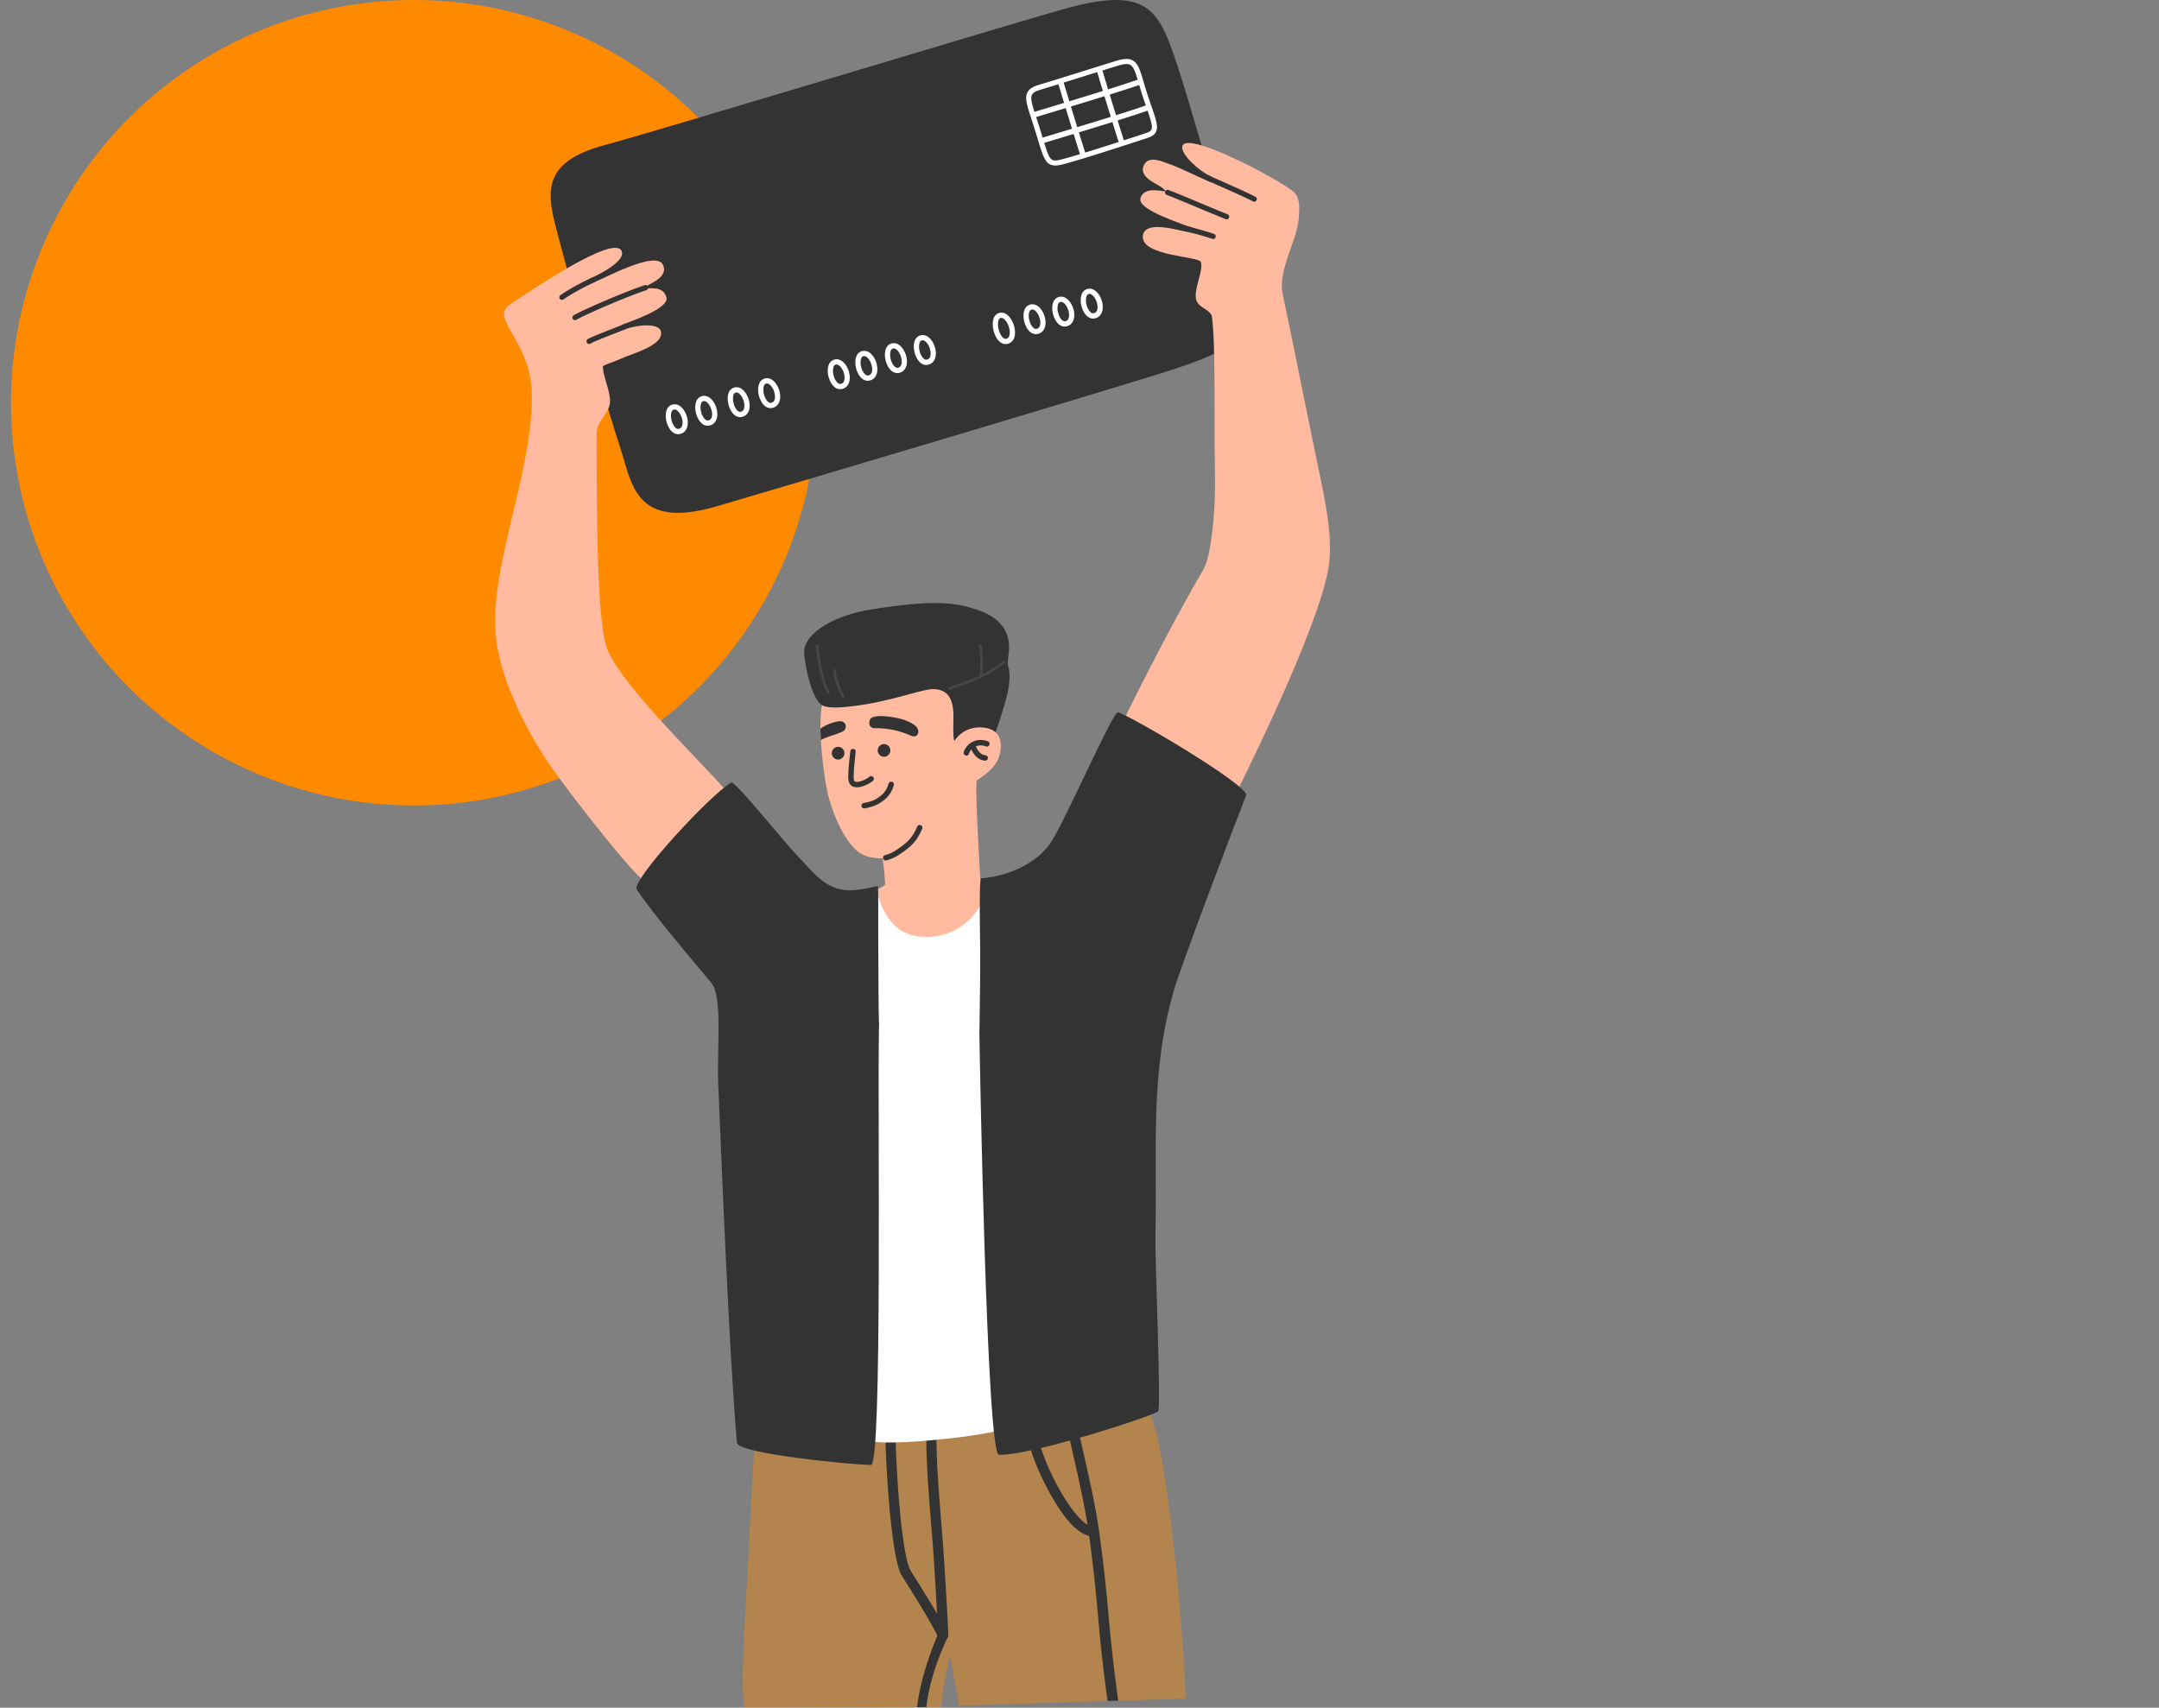 <svg width="134" height="106" fill="none" xmlns="http://www.w3.org/2000/svg"><rect width="100%" height="100%" fill="#808080" stroke="none"/><circle cx="25.684" cy="25" r="25" fill="#FF8A00"/><path fill-rule="evenodd" clip-rule="evenodd" d="M76.649 16.11c-.736-2.556-3.002-10.322-3.486-11.777C71.98.775 71.465-.92 66.235.504c-2.98.813-25.791 7.734-28.67 8.491-4.52 1.19-3.467 3.505-2.712 6.435.576 2.236 3.078 10.67 3.63 12.326.742 2.224.88 5.158 5.983 3.677 2.908-.843 25.762-7.64 28.612-8.588 4.949-1.645 4.74-2.67 3.57-6.735z" fill="#333"/><path d="M71.46 6.58a60.598 60.598 0 01-.222-.656 26.983 26.983 0 01-.261-.845c-.211-.717-.34-1.149-.68-1.332-.236-.126-.546-.115-1.036.036-.716.221-1.423.443-2.107.657-1.09.341-2.03.636-2.646.817-.405.12-.625.26-.736.472-.183.348-.03.815.247 1.663a53.525 53.525 0 01.395 1.259c.225.744.35 1.154.553 1.391.243.281.561.271.996.16l.024-.007c1.145-.303 3.288-.995 5.233-1.633.28-.091.441-.207.525-.377.158-.317.01-.747-.284-1.604zm-6.94 1.337c-.072-.228-.14-.437-.2-.622l-.01-.03 1.833-.554-.1-.325c-.779.237-1.448.438-1.838.556-.17-.534-.253-.875-.153-1.065.067-.127.235-.225.546-.316.297-.087.669-.2 1.095-.333l.35 1.158.1.325.392 1.28c-.755.23-1.413.427-1.824.552l-.191-.626zm1.387 1.974c-.45.12-.589.075-.7-.054-.134-.156-.243-.47-.397-.97l1.826-.551c.135.435.269.86.394 1.252-.43.13-.817.242-1.123.323zm.11-4.764a1208.443 1208.443 0 012.08-.65l.354 1.17c-.69.216-1.416.438-2.082.64l-.352-1.16zm.45 1.485c.667-.202 1.393-.425 2.083-.64.126.415.259.848.392 1.28-.687.215-1.412.437-2.082.64l-.392-1.28zm.888 2.857c-.125-.391-.259-.816-.394-1.252.67-.204 1.395-.426 2.082-.64.132.427.264.847.388 1.237-.673.217-1.41.451-2.076.655zm1.066-5.093c.31-.097.62-.194.934-.29.06-.02.118-.035.171-.05.298-.076.494-.079.622-.01.199.106.31.417.463.925a80.74 80.74 0 01-1.836.595l-.354-1.17zm.453 1.495c.7-.22 1.346-.428 1.833-.594a24.019 24.019 0 00.41 1.271c-.478.165-1.133.377-1.85.603a355.55 355.55 0 01-.393-1.28zm2.59 2.175c-.044.087-.149.154-.342.217-.345.114-.827.271-1.368.447-.124-.39-.255-.808-.388-1.235.722-.227 1.38-.44 1.86-.606.211.615.328.995.238 1.177z" fill="#fff"/><path fill-rule="evenodd" clip-rule="evenodd" d="M61.59 45.588c.388-1.244.466-2.256.447-2.874-.027-.909-.206-2.139-1.526-3.162-.74-.571-2.342-1.016-4.082-.78-1.711.23-3.41.953-4.422 2.39-.34.481-1.143 1.618-1.083 4.223.028 1.22.244 2.937.424 3.755.298 1.351 1.046 3.047 1.9 3.718.228.179.533.313.821.365.349.062.691.059.694.06.07.058.18 1.583.178 1.608-.01.252-2.791 1.125-2.791 1.125.173.95 2.647 2.78 4.941 2.67 1.777-.086 5.185-.618 5.89-2.36 0 0-2.095-.861-2.142-1.833-.003-.047-.299-4.9-.234-5.92.06-.938.708-2.098.985-2.985z" fill="#FFBA9F"/><path fill-rule="evenodd" clip-rule="evenodd" d="M54.414 45.203c-.149.002-.24.008-.356-.08-.158-.12-.13-.482.045-.569.297-.149.767-.108 1.08-.067.523.068 1.124.192 1.563.515.197.145.277.304.24.495a.255.255 0 01-.219.21c-.135.016-.294-.069-.411-.115a4.792 4.792 0 00-.832-.265c-.372-.071-.73-.13-1.11-.124zm-3.466.729a8.326 8.326 0 01-.018-.368 4.227 4.227 0 01-.008-.327c.263-.217.662-.357.978-.436.288-.071.437-.038.548.122.093.133.031.288-.015.37-.066.12-.272.171-.388.22-.284.122-.774.237-1.097.42zm2.164.727c-.034.32-.117 1.018-.121 1.34-.001.083-.01.182-.006.28.003.07.01.14.042.193.022.038.062.052.107.058.05.007.105.003.163-.008.254-.045.544-.203.66-.307a.168.168 0 11.225.252 2 2 0 01-.826.387c-.268.048-.502-.012-.619-.208a.683.683 0 01-.084-.286c-.012-.124 0-.258 0-.364.004-.33.09-1.044.124-1.373a.169.169 0 01.335.036zm.48 3.191c.295-.054.566-.139.7-.212.478-.265.73-.527.862-1.006a.169.169 0 01.325.089c-.157.573-.451.894-1.024 1.212-.153.085-.464.187-.803.248a.169.169 0 01-.06-.331zm-1.595-3.49c.216-.012.4.155.412.372a.393.393 0 01-.369.415.393.393 0 01-.412-.372.393.393 0 01.369-.415zm2.85-.172c.215-.012.4.155.412.372a.393.393 0 01-.369.415.393.393 0 01-.412-.372.393.393 0 01.369-.415zm.068 6.9c.39-.112.61-.254.783-.37.646-.434.937-.735 1.227-1.398a.169.169 0 11.309.135c-.32.73-.636 1.065-1.348 1.543-.193.13-.441.289-.878.414a.169.169 0 01-.093-.324z" fill="#333"/><path fill-rule="evenodd" clip-rule="evenodd" d="M49.92 40.268c-.091.393.378 3.254 1.197 3.554.429.157 1.16.095 1.934-.002 2.37-.3 4.198-1.07 4.906-1.045 1.006.035 1.26.784 1.218 1.974-.012.332-.03 1.165.075 1.255.044.038.355-.545 1.169-.739.72-.17.89.006 1.328.266.035.02.646-1.827.797-2.553.132-.633.152-1.21.047-1.567-.08-.273-.028-.477.017-.873.168-1.476-.715-2.285-2.005-2.705-1.294-.423-2.645-.64-6.665.02-1.71.282-3.72 1.146-4.017 2.415z" fill="#333"/><path fill-rule="evenodd" clip-rule="evenodd" d="M58.878 42.66c.212-.07.821-.297 1.032-.37.829-.28 1.692-.697 2.36-1.277a.085.085 0 01.118.008.085.085 0 01-.008.119c-.684.594-1.567 1.023-2.415 1.31-.212.072-.822.3-1.034.37a.084.084 0 11-.053-.16z" fill="#464646"/><path fill-rule="evenodd" clip-rule="evenodd" d="M60.919 40.027c.097.447.135 1.354.039 1.94a.085.085 0 01-.097.07.085.085 0 01-.07-.097c.094-.567.057-1.445-.037-1.877a.084.084 0 01.165-.036zm-10.125.06c.133 1.17.338 2.22.703 2.86a.084.084 0 01-.146.084c-.374-.655-.589-1.727-.724-2.926a.084.084 0 01.167-.019zm1.076 1.525c.01.128.033.253.064.378l.027.105c.102.394.262.75.443 1.112a.085.085 0 01-.15.076 5.774 5.774 0 01-.483-1.253 2.688 2.688 0 01-.07-.403.084.084 0 11.168-.015z" fill="#464646"/><path fill-rule="evenodd" clip-rule="evenodd" d="M58.922 46.815c-.028-.004.145-1.174 1.262-1.566.51-.18 1.37-.15 1.736.345.187.252.223.651.187.948-.082.68-.429 1.097-.955 1.528-.15.123-.335.248-.547.387-.059.039-1.588-1.456-1.683-1.642z" fill="#FFBA9F"/><path fill-rule="evenodd" clip-rule="evenodd" d="M59.811 46.703a.977.977 0 01.216-.392c.312-.355.797-.49 1.306-.285a.17.17 0 01-.126.313c-.36-.145-.705-.057-.926.195a.632.632 0 00-.143.252.169.169 0 01-.327-.083z" fill="#333"/><path fill-rule="evenodd" clip-rule="evenodd" d="M60.538 46.234l-.002-.006s.063.183.153.327c.101.163.25.304.464.324a.169.169 0 11-.032.336c-.326-.032-.564-.233-.718-.482a1.634 1.634 0 01-.199-.45.168.168 0 11.334-.049z" fill="#333"/><path fill-rule="evenodd" clip-rule="evenodd" d="M46.961 87.288c-.258 4.17-.448 8.263-.681 12.465-.155 2.795-.262 4.841-.086 6.248l12.223-.035c.043-.872.202-1.478.514-3.137.026-.137.318 1.388.59 3.049l14.061-.442c-.037-2.51-.72-11.231-1.668-15.895-.129-.636-.638-2.166-1.199-3.788-.728-2.106-23.61-.791-23.754 1.535z" fill="#FF8A00" fill-opacity=".4"/><path fill-rule="evenodd" clip-rule="evenodd" d="M65.486 84.742c.45 3.229 1.644 7.206 2.095 10.468.627 4.538.524 5.835 1.165 10.376l.66-.021c-.642-4.54-.553-5.907-1.18-10.444-.452-3.263-1.646-7.24-2.095-10.47a.326.326 0 10-.645.09zm-6.926 15.883c-.57 1.326-1.4 3.272-1.639 5.342l.574-.003c.181-1.638.805-3.236 1.327-4.344.076-.163-.263-.995-.263-.995z" fill="#333"/><path fill-rule="evenodd" clip-rule="evenodd" d="M58.163 100.177c-.065-1.19-.164-2.755-.171-2.878-.182-3-.505-5.48-.505-8.487a.316.316 0 01.632 0c0 2.993.323 5.462.504 8.449.012.184.225 3.574.229 4.168 0 .191-.076.29-.088.303a.307.307 0 01-.176.097.305.305 0 01-.225-.042.307.307 0 01-.121-.137c-.56-1.19-2.288-3.853-2.334-3.952-.66-1.432-.953-7.37-.948-8.481 0-.155.017-.249.025-.272a.31.31 0 01.094-.142.31.31 0 01.199-.078.302.302 0 01.247.107c.072.081.095.19.07.288a3.551 3.551 0 00-.002.1c-.004.76.129 3.832.43 6.086.124.933.273 1.722.46 2.127.033.073.963 1.51 1.68 2.744zm-3.099-10.912zm9.482.311c.013.071.043.232.088.378.3.975 1.202 2.913 2.142 4.024.348.412.682.719 1.003.747a.316.316 0 11-.055.63c-.444-.04-.951-.4-1.431-.968-.992-1.174-1.946-3.218-2.264-4.247a2.66 2.66 0 01-.12-.54.61.61 0 01.021-.224.351.351 0 01.241-.245.317.317 0 01.375.444z" fill="#333"/><path fill-rule="evenodd" clip-rule="evenodd" d="M42.239 26.93c.436-.124.533-.636.384-1.101-.084-.26-.24-.498-.424-.625a.548.548 0 00-.486-.086.525.525 0 00-.337.339c-.075.203-.072.48-.002.74.07.263.21.504.383.635a.534.534 0 00.482.098zm-.089-.313c-.096.027-.18-.019-.25-.091a.972.972 0 01-.212-.413 1.048 1.048 0 01-.027-.473c.021-.1.061-.184.148-.211.096-.03.185.017.263.09.106.1.19.25.241.41.05.156.07.323.036.462-.025.106-.086.193-.199.226zm1.922-.211c.436-.124.533-.635.384-1.101-.084-.26-.24-.498-.425-.624a.548.548 0 00-.485-.087.524.524 0 00-.337.34c-.076.202-.073.48-.002.74.07.263.21.503.383.635a.533.533 0 00.482.097zm-.09-.313c-.095.027-.178-.018-.248-.091a.97.97 0 01-.213-.413 1.046 1.046 0 01-.027-.472c.02-.1.061-.185.148-.212.095-.03.185.017.263.09.105.1.19.25.24.41.051.157.07.323.037.462-.025.107-.086.194-.2.226zm2.099-.223c.235-.066.37-.239.423-.462.045-.19.025-.42-.045-.637-.083-.26-.238-.497-.421-.625a.541.541 0 00-.483-.087.52.52 0 00-.334.338c-.074.203-.07.48 0 .74.071.262.209.503.381.634.14.107.303.15.48.1zm-.089-.312c-.094.026-.175-.02-.244-.092a.982.982 0 01-.212-.414 1.056 1.056 0 01-.029-.472c.02-.1.06-.184.144-.21.094-.03.182.018.258.09.105.1.19.251.24.41a.9.9 0 01.038.463c-.025.106-.084.193-.195.225zm1.981-.246c.437-.123.534-.635.384-1.1-.083-.261-.24-.498-.424-.625a.55.55 0 00-.486-.087.525.525 0 00-.337.34c-.075.202-.072.48-.002.74.071.263.21.504.384.635.14.106.304.148.481.097zM47.884 25c-.096.028-.179-.018-.249-.091a.966.966 0 01-.212-.413 1.044 1.044 0 01-.028-.472c.021-.1.061-.185.148-.212.096-.03.185.017.263.09a.98.98 0 01.241.41c.05.157.07.324.037.462-.026.107-.086.194-.2.226zm4.41-.863c.436-.124.533-.636.384-1.102-.084-.26-.24-.497-.425-.624a.548.548 0 00-.485-.086.524.524 0 00-.337.339c-.076.202-.073.48-.002.74.07.263.21.504.383.635a.532.532 0 00.482.098zm-.09-.314c-.095.028-.178-.018-.248-.09a.97.97 0 01-.213-.413 1.048 1.048 0 01-.028-.473c.022-.1.062-.185.149-.212.095-.03.184.018.262.091.106.1.19.25.242.409.05.157.07.324.036.462-.026.107-.086.194-.2.226zm1.802-.21c.437-.124.534-.635.384-1.1-.083-.261-.24-.498-.424-.625a.548.548 0 00-.486-.087.525.525 0 00-.337.34c-.075.202-.072.48-.002.74.071.263.21.504.384.635a.53.53 0 00.481.097zm-.088-.313c-.096.027-.18-.018-.25-.091a.968.968 0 01-.213-.412 1.05 1.05 0 01-.027-.473c.021-.1.062-.185.148-.212.096-.03.185.017.263.09.106.1.19.25.241.41.05.157.07.324.037.462-.026.106-.086.194-.2.226zm1.922-.163c.438-.124.534-.636.385-1.102-.084-.26-.24-.497-.424-.624a.547.547 0 00-.486-.086.525.525 0 00-.337.339c-.075.203-.072.48-.002.74.07.263.21.504.383.635a.532.532 0 00.482.098zm-.088-.313c-.096.027-.179-.019-.249-.092a.97.97 0 01-.213-.412 1.046 1.046 0 01-.027-.473c.021-.1.061-.185.148-.211.096-.03.185.017.263.09.106.1.19.25.241.41.05.156.07.323.037.462-.026.106-.087.194-.2.226zm1.883-.191c.437-.124.534-.636.384-1.101-.083-.26-.24-.498-.424-.625a.548.548 0 00-.486-.086.524.524 0 00-.337.339c-.075.203-.072.48-.002.74.071.263.21.504.384.635a.53.53 0 00.481.098zm-.088-.313c-.096.027-.18-.019-.25-.092a.967.967 0 01-.213-.412 1.055 1.055 0 01-.027-.473c.022-.1.061-.184.148-.211.096-.03.185.017.263.09.106.1.19.25.241.41a.89.89 0 01.037.461c-.026.107-.086.195-.2.227zm6.897-1.599c.436-.124.534-.635.384-1.1-.084-.26-.24-.497-.424-.624a.55.55 0 00-.486-.086.524.524 0 00-.337.338c-.075.203-.072.481-.002.74.07.263.21.504.383.635a.532.532 0 00.481.097zm-.089-.313c-.096.027-.18-.018-.25-.091a.963.963 0 01-.212-.412 1.045 1.045 0 01-.027-.472c.021-.1.061-.185.148-.212.096-.029.185.018.263.09.106.1.19.25.241.41a.88.88 0 01.036.461c-.025.107-.086.194-.199.226zm-1.801.932a.57.57 0 00.387-.358c.085-.218.072-.516-.017-.793-.087-.274-.246-.525-.43-.66a.54.54 0 00-.494-.1.518.518 0 00-.335.354c-.072.211-.063.503.01.776.075.276.216.53.391.67.144.115.31.16.488.11zm-.088-.314c-.096.028-.18-.024-.251-.103a1.11 1.11 0 01-.226-.45 1.198 1.198 0 01-.035-.51c.02-.105.056-.196.143-.223.095-.03.184.024.263.103.11.108.2.272.254.445.055.171.077.352.045.501-.024.113-.08.205-.193.237zm3.762-.776c.436-.124.533-.636.384-1.101-.084-.26-.24-.498-.424-.625a.549.549 0 00-.486-.086.525.525 0 00-.337.339c-.076.203-.072.481-.002.74.07.263.21.504.383.635a.532.532 0 00.482.098zm-.09-.313c-.095.027-.178-.019-.249-.091a.969.969 0 01-.212-.413 1.044 1.044 0 01-.027-.472c.02-.1.061-.185.148-.212.096-.03.185.017.263.09.105.1.19.25.24.41.052.157.07.323.037.462-.025.106-.086.194-.2.226zm1.856-.183c.436-.124.534-.636.384-1.101-.084-.26-.24-.498-.424-.625a.548.548 0 00-.486-.086.524.524 0 00-.337.339c-.075.203-.072.48-.002.74.07.264.21.504.384.635.14.106.304.148.481.098zm-.089-.313c-.096.027-.179-.019-.249-.091a.97.97 0 01-.213-.413 1.049 1.049 0 01-.027-.473c.021-.1.061-.184.148-.211.096-.03.185.017.263.09.106.1.19.25.241.41.05.156.07.323.036.462-.025.106-.086.194-.199.226z" fill="#fff"/><path fill-rule="evenodd" clip-rule="evenodd" d="M37.42 22.762c-.113-.062.837-.357 1.074-.475.63-.316 2.75-.825 2.524-1.724-.133-.531-1.509-.405-2.226-.12-.402.16-.542-.065-.117-.305.198-.11 2.868-.946 2.687-1.669-.207-.827-1.184-.47-1.293-.62-.106-.147 1.478-.532 1.084-1.401-.451-.993-3.91 1.001-4.51 1.163-.183.05-.17-.25.075-.364.757-.352 2.108-1.08 1.863-1.663-.453-1.075-5.66 2.477-6.917 3.308-1.337.885 1.3 2.22 1.345 5.596.07 5.193-2.992 11.366-2.12 15.81.513 2.611 2.021 5.506 3.538 7.616 1.25 1.74 5.296 6.959 5.778 6.895.225-.03 5.241-5.087 5.233-5.177-.054-.598-6.568-6.555-7.726-9.28-.708-1.667-.667-9.074-.684-13.42-.003-.843.902-1.311.835-2.137-.058-.714-.444-1.475-.444-2.033z" fill="#FFBA9F"/><path fill-rule="evenodd" clip-rule="evenodd" d="M34.957 18.593c.611-.41 1.186-.718 1.904-1.06a.163.163 0 00-.14-.294c-.734.35-1.32.665-1.945 1.084a.163.163 0 00.181.27zm.841 1.24a.163.163 0 01-.25-.2.177.177 0 01.046-.054.77.77 0 01.101-.062c.453-.241 2.678-1.255 4.33-1.82a.163.163 0 01.106.307c-1.455.498-3.357 1.346-4.076 1.696-.123.06-.237.122-.257.133zm.855 1.493c.346-.198 1.698-.692 2.164-.893a.163.163 0 00-.13-.299c-.472.205-1.844.709-2.195.909a.163.163 0 10.161.283z" fill="#333"/><path fill-rule="evenodd" clip-rule="evenodd" d="M80.629 13.227c.035-.393.018-.99-.32-1.305-.705-.656-6.584-3.819-6.922-2.871-.17.478 1.029 1.557 1.694 1.86.464.21.18.447-.024.362-.894-.376-1.832-.88-2.583-1.125-.262-.086-1.172-.543-1.48.107-.282.598.453.99.672 1.116.458.263.439.246.65.451.238.231-1.254-.421-1.53.475-.276.9 3.943 1.947 3.867 2.168-.037.109-.376.069-1.58-.202-.77-.174-2.087-.41-2.142.402-.083 1.236 3.456 1.244 3.595 1.587.2.492-.449 1.686-.29 2.335.137.557.927.605.988 1.103.24 1.968.115 6.126.186 9.753.053 2.677-.314 5.229-.716 5.905-1.966 3.307-5.295 9.918-5.24 10.041.098.216 7.206 3.967 7.255 3.87 1.183-2.375 5.62-11.43 5.816-14.584.111-1.784-.283-3.624-.645-5.357-.74-3.539-1.32-6.537-2.269-11.068-.331-1.582 1.018-3.412 1.018-5.023z" fill="#FFBA9F"/><path fill-rule="evenodd" clip-rule="evenodd" d="M73.83 14.07l.015.004c.167.049 1.033.282 1.514.449a.163.163 0 01-.107.307c-.476-.165-1.333-.395-1.498-.444a.368.368 0 01-.061-.022.15.15 0 01-.074-.087.163.163 0 01.211-.208zm.096.202l-.003.008.003-.008zm0-.101zm-.066-.086c.031.02.054.05.065.084v-.003a.148.148 0 00-.065-.08zm-1.435-1.98c.56.201 2.508 1.045 3.657 1.502a.163.163 0 00.12-.302c-1.152-.459-3.106-1.304-3.666-1.506a.163.163 0 10-.11.306zM75.04 10.9l.039.018c.37.173 2.3 1.002 2.85 1.302a.163.163 0 01-.155.286c-.548-.299-2.466-1.122-2.833-1.293a.448.448 0 01-.11-.066.155.155 0 01-.045-.12.162.162 0 01.255-.128zm.07.116a.162.162 0 01-.045.131.15.15 0 00.045-.131z" fill="#333"/><path fill-rule="evenodd" clip-rule="evenodd" d="M54.478 55.55c.39 1.236 1.054 2.609 3.033 2.608 2.39 0 3.375-2.016 3.375-2.016.046.301 1.102 30.34 1.305 32.529.033.354-8.399 1.357-8.559.584-.485-2.342.846-33.704.846-33.704z" fill="#fff"/><path fill-rule="evenodd" clip-rule="evenodd" d="M60.788 64.197c.014.999.445 26.092 1.21 26.108 2.03.042 9.475-2.384 9.881-2.693.198-.15-.197-9.562-.168-10.826.123-5.457-.371-10.204 1.197-15.48.407-1.372 3.578-9.772 4.434-11.934.227-.572-6.916-4.804-7.947-5.16-.311-.107-3.322 6.839-4.19 8.104-1.1 1.604-3.206 2.125-4.293 2.206 0 0 2.332 3.986 1.953 5.703-.403 1.828-2.085 3.42-2.077 3.972zm-8.083-8.933c.787.015 1.83-.314 1.79-.248-.592 1-1.257 4.563-1.213 6.22.036 1.382 1.302 1.06 1.273 2.557-.098 5.023.223 27.141-.497 27.142-1.005.001-8.262-.693-8.32-1.371-.49-5.721-.917-16.581-1.161-22.282-.09-2.1.287-5.414-.425-6.268-1.831-2.194-3.519-4.173-4.634-5.798-.373-.542 4.607-5.941 5.877-6.643.217-.12 3.432 3.876 4.027 4.477 1.028 1.037 1.747 2.185 3.283 2.214z" fill="#333"/><path fill-rule="evenodd" clip-rule="evenodd" d="M51.371 61.819c-.057.183 3.184 1.906 3.184 1.9-.038-1.768-.027-2.448-.038-3.925-.02-2.404 0-4.537-.019-4.78 0-.007-.009-.009-.012-.003-.177.366-2.813 5.837-3.115 6.808zm12.439-1.501c.095-.374-2.822-6.811-2.956-5.676-.086.731-.022 3.769-.018 4.352.013 2.06-.035 3.61-.048 5.202 0 .01 2.836-3.15 3.022-3.878z" fill="#333"/></svg>